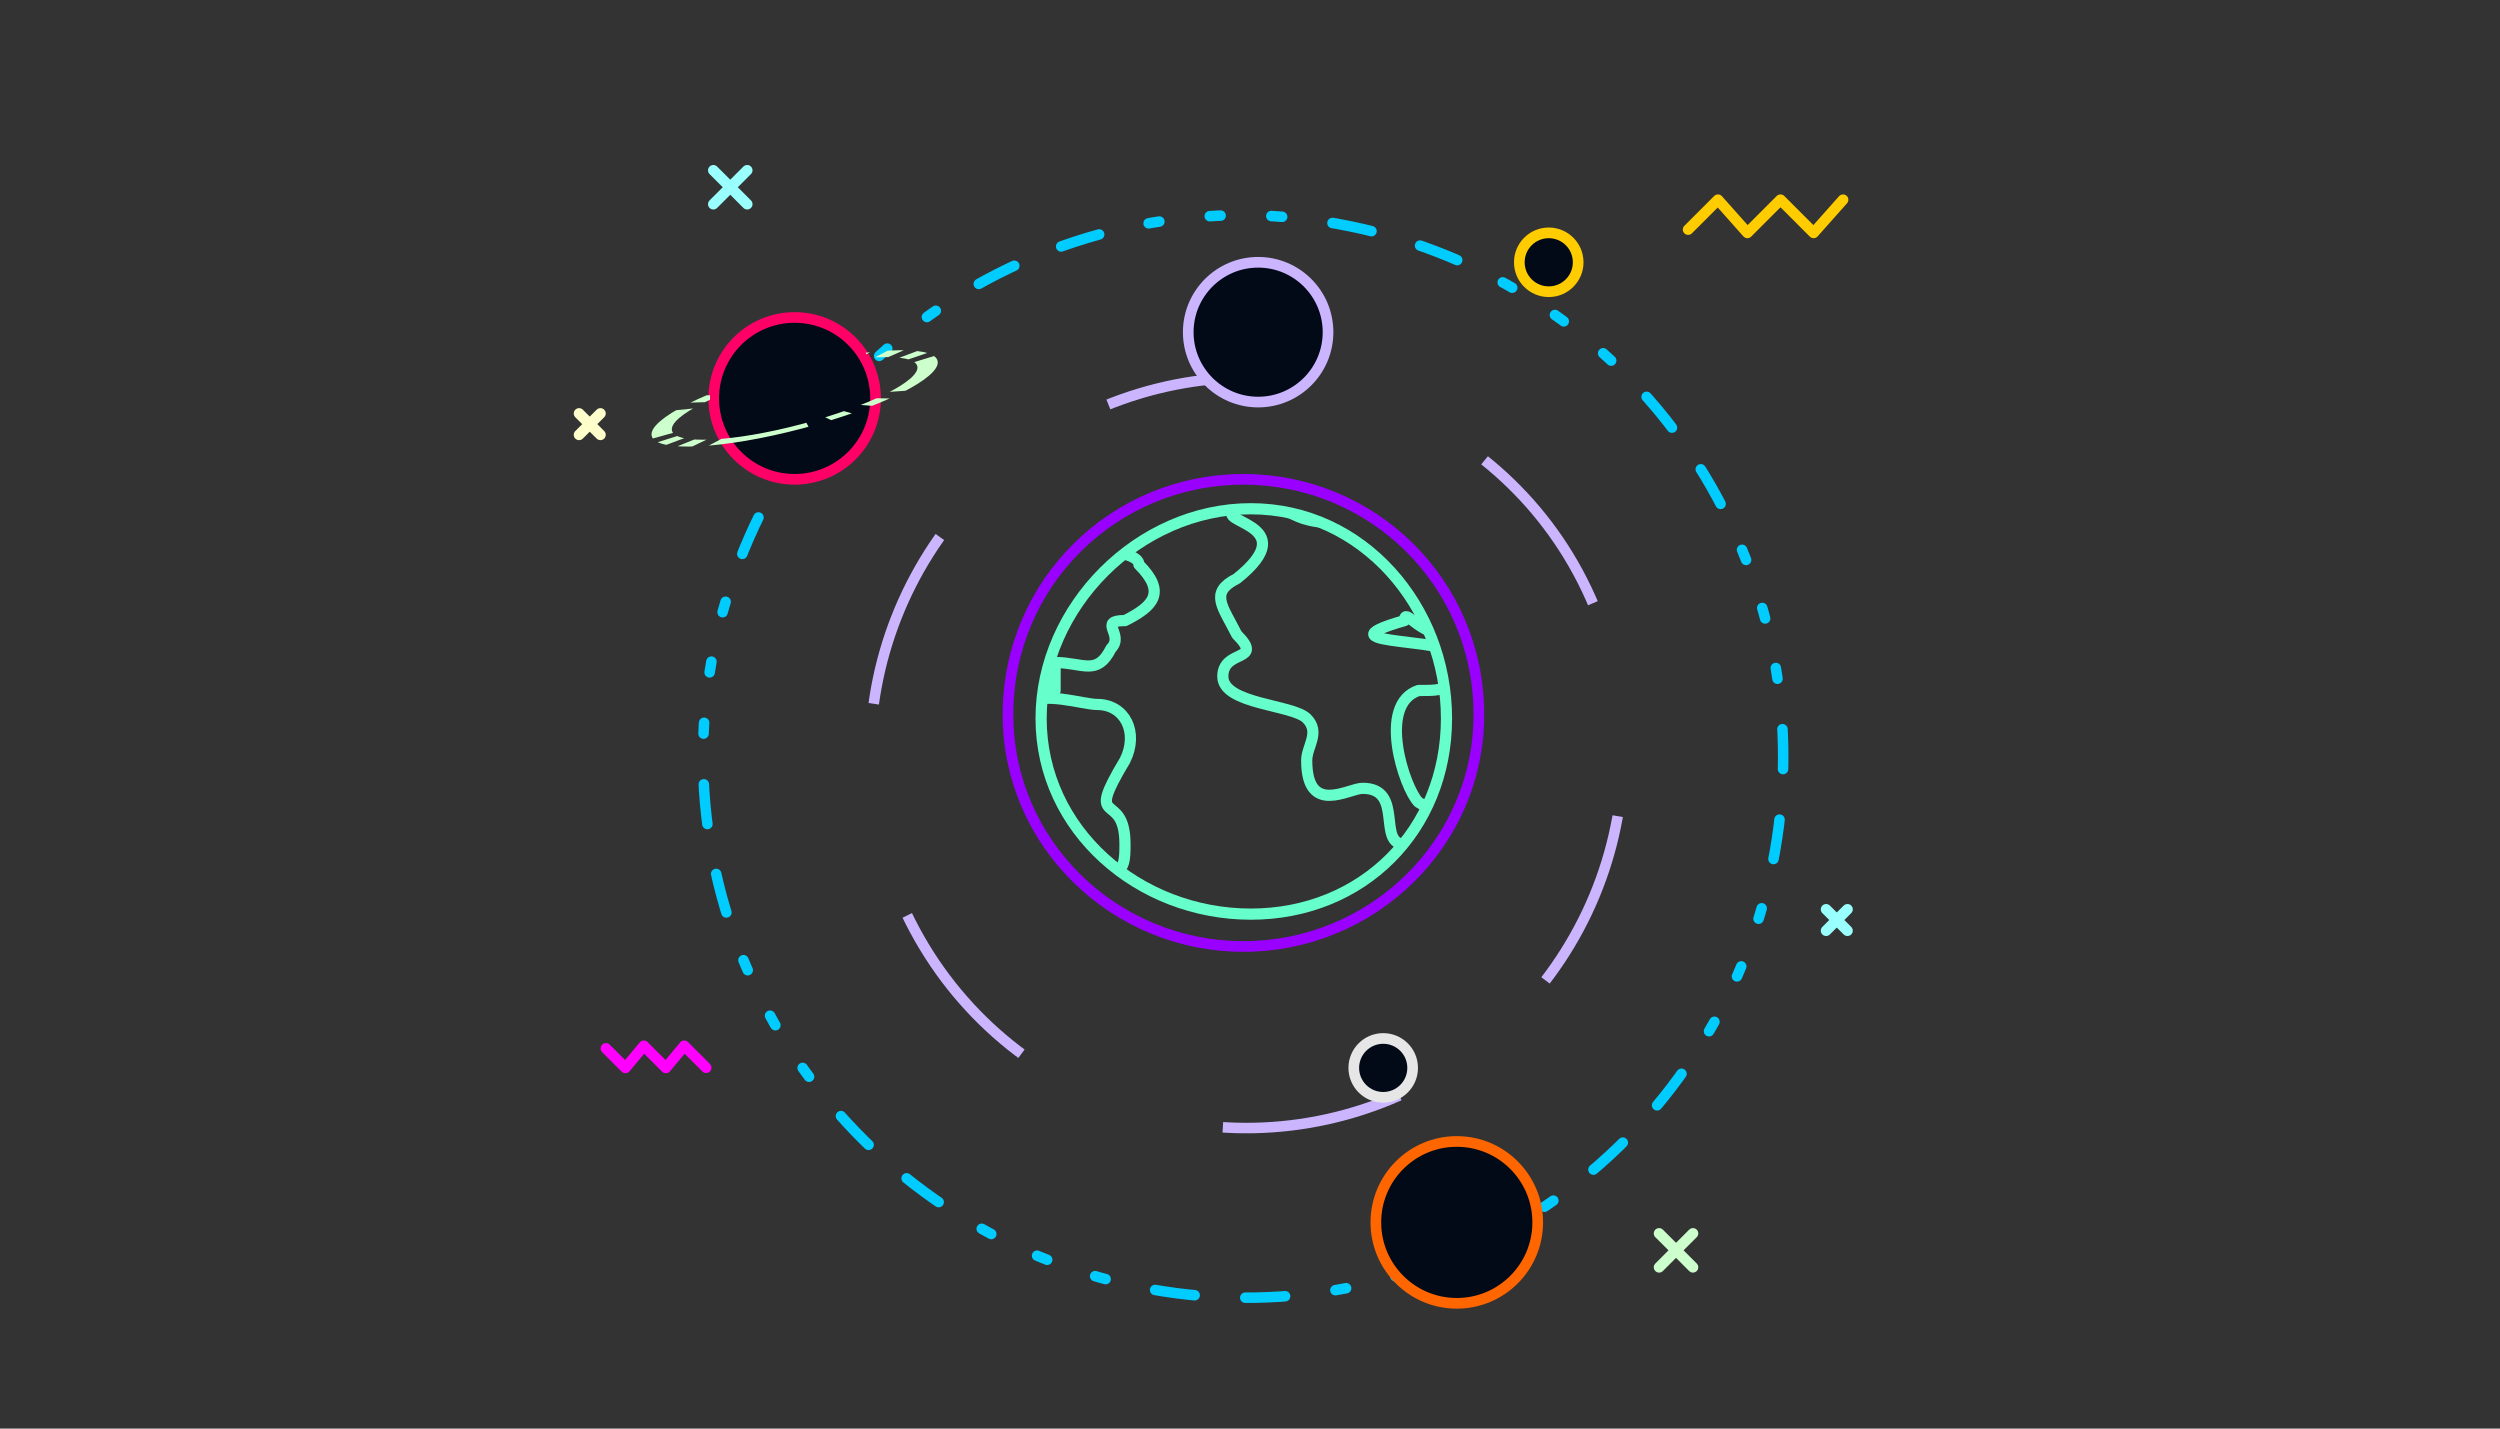 <svg id="eL4hDz8x6Bo1" xmlns="http://www.w3.org/2000/svg" xmlns:xlink="http://www.w3.org/1999/xlink" viewBox="0 0 700 400" shape-rendering="geometricPrecision" text-rendering="geometricPrecision" width="700" height="400"><rect x="0" y="0" width="700" height="400" fill="#333333" stroke="none"/><style><![CDATA[#eL4hDz8x6Bo8_tr {animation: eL4hDz8x6Bo8_tr__tr 10000ms linear infinite alternate-reverse forwards}@keyframes eL4hDz8x6Bo8_tr__tr { 0% {transform: translate(18.2px,16.06px) rotate(0deg);animation-timing-function: cubic-bezier(1,0,0,1)} 100% {transform: translate(18.2px,16.06px) rotate(360deg)}} #eL4hDz8x6Bo8 {animation: eL4hDz8x6Bo8_s_da 10000ms linear infinite alternate-reverse forwards}@keyframes eL4hDz8x6Bo8_s_da { 0% {stroke-dasharray: 1;animation-timing-function: cubic-bezier(0.95,0.05,0.795,0.035)} 100% {stroke-dasharray: 80.32}} #eL4hDz8x6Bo9_tr {animation: eL4hDz8x6Bo9_tr__tr 10000ms linear infinite alternate-reverse forwards}@keyframes eL4hDz8x6Bo9_tr__tr { 0% {transform: translate(18.2px,16.065px) rotate(0deg);animation-timing-function: cubic-bezier(0.42,0,0.58,1)} 100% {transform: translate(18.2px,16.065px) rotate(90deg)}} #eL4hDz8x6Bo10 {animation: eL4hDz8x6Bo10_s_da 10000ms linear infinite alternate-reverse forwards}@keyframes eL4hDz8x6Bo10_s_da { 0% {stroke-dasharray: 1.43, 1.43, 0.29, 0.86, 0.29, 1.43;animation-timing-function: cubic-bezier(0.42,0,0.58,1)} 100% {stroke-dasharray: 5, 6, 5, 6}} #eL4hDz8x6Bo13_tr {animation: eL4hDz8x6Bo13_tr__tr 10000ms linear infinite alternate-reverse forwards}@keyframes eL4hDz8x6Bo13_tr__tr { 0% {transform: translate(18.205px,16.065px) rotate(0deg);animation-timing-function: cubic-bezier(0.42,0,0.58,1)} 100% {transform: translate(18.205px,16.065px) rotate(180deg)}} #eL4hDz8x6Bo14 {animation: eL4hDz8x6Bo14_s_da 10000ms linear infinite alternate-reverse forwards}@keyframes eL4hDz8x6Bo14_s_da { 0% {stroke-dasharray: 2, 5, 2, 5;animation-timing-function: cubic-bezier(0.42,0,0.58,1)} 100% {stroke-dasharray: 0.29, 1.43, 0.29, 1.43, 0.29, 1.43, 1.14, 1.43, 1.14, 1.43}} #eL4hDz8x6Bo17_tr {animation: eL4hDz8x6Bo17_tr__tr 10000ms linear infinite alternate-reverse forwards}@keyframes eL4hDz8x6Bo17_tr__tr { 0% {transform: translate(30.373px,24.69px) rotate(0deg);animation-timing-function: cubic-bezier(0.42,0,0.58,1)} 100% {transform: translate(30.373px,24.69px) rotate(-180deg)}} #eL4hDz8x6Bo22 {animation: eL4hDz8x6Bo22_s_do 10000ms linear infinite alternate-reverse forwards}@keyframes eL4hDz8x6Bo22_s_do { 0% {stroke-dashoffset: 20.15;animation-timing-function: cubic-bezier(0.42,0,0.58,1)} 100% {stroke-dashoffset: 0}} #eL4hDz8x6Bo25_ts {animation: eL4hDz8x6Bo25_ts__ts 10000ms linear infinite alternate-reverse forwards}@keyframes eL4hDz8x6Bo25_ts__ts { 0% {transform: translate(4.25px,1.76px) scale(1,1)} 2% {transform: translate(4.25px,1.76px) scale(1,1)} 4% {transform: translate(4.25px,1.76px) scale(0,0)} 7.5% {transform: translate(4.25px,1.76px) scale(1,1)} 13% {transform: translate(4.25px,1.76px) scale(0,0)} 15% {transform: translate(4.25px,1.76px) scale(1,1)} 22% {transform: translate(4.25px,1.76px) scale(1,1)} 23% {transform: translate(4.25px,1.76px) scale(0,0)} 25% {transform: translate(4.25px,1.76px) scale(1,1)} 26% {transform: translate(4.25px,1.76px) scale(0,0)} 38% {transform: translate(4.25px,1.76px) scale(0,0)} 40% {transform: translate(4.25px,1.76px) scale(1,1)} 48% {transform: translate(4.25px,1.76px) scale(0,0)} 50% {transform: translate(4.25px,1.76px) scale(1,1)} 59% {transform: translate(4.25px,1.76px) scale(1,1)} 60% {transform: translate(4.25px,1.76px) scale(0,0)} 75% {transform: translate(4.25px,1.76px) scale(1,1)} 76% {transform: translate(4.25px,1.76px) scale(0,0)} 85% {transform: translate(4.25px,1.76px) scale(0,0)} 87% {transform: translate(4.25px,1.76px) scale(1,1)} 100% {transform: translate(4.25px,1.76px) scale(1,1)}} #eL4hDz8x6Bo28_ts {animation: eL4hDz8x6Bo28_ts__ts 10000ms linear infinite alternate-reverse forwards}@keyframes eL4hDz8x6Bo28_ts__ts { 0% {transform: translate(0.43px,8.2px) scale(0,0)} 4% {transform: translate(0.43px,8.2px) scale(0,0)} 5% {transform: translate(0.43px,8.2px) scale(1,1)} 10% {transform: translate(0.43px,8.2px) scale(0,0)} 13% {transform: translate(0.43px,8.2px) scale(1,1)} 25% {transform: translate(0.43px,8.2px) scale(1,1)} 26% {transform: translate(0.43px,8.2px) scale(0,0)} 38% {transform: translate(0.43px,8.2px) scale(1,1)} 39% {transform: translate(0.43px,8.2px) scale(0,0)} 53% {transform: translate(0.43px,8.2px) scale(1,1)} 54% {transform: translate(0.43px,8.2px) scale(0,0)} 71% {transform: translate(0.43px,8.2px) scale(1,1)} 72% {transform: translate(0.43px,8.2px) scale(0,0)} 81% {transform: translate(0.43px,8.2px) scale(0,0)} 83% {transform: translate(0.43px,8.2px) scale(1,1)} 92% {transform: translate(0.43px,8.2px) scale(0,0)} 94% {transform: translate(0.43px,8.2px) scale(1,1)} 100% {transform: translate(0.43px,8.2px) scale(1,1)}} #eL4hDz8x6Bo31_ts {animation: eL4hDz8x6Bo31_ts__ts 10000ms linear infinite alternate-reverse forwards}@keyframes eL4hDz8x6Bo31_ts__ts { 0% {transform: translate(34.33px,21.68px) scale(1,1)} 5% {transform: translate(34.33px,21.68px) scale(1,1)} 10% {transform: translate(34.33px,21.68px) scale(0,0)} 20% {transform: translate(34.33px,21.68px) scale(0,0)} 22% {transform: translate(34.33px,21.68px) scale(1,1)} 30% {transform: translate(34.33px,21.68px) scale(1,1)} 31% {transform: translate(34.33px,21.68px) scale(0,0)} 33% {transform: translate(34.33px,21.68px) scale(1,1)} 34% {transform: translate(34.33px,21.68px) scale(0,0)} 52% {transform: translate(34.33px,21.68px) scale(0,0)} 54% {transform: translate(34.33px,21.68px) scale(1,1)} 62% {transform: translate(34.33px,21.68px) scale(0,0)} 64% {transform: translate(34.33px,21.68px) scale(1,1)} 72% {transform: translate(34.33px,21.68px) scale(1,1)} 73% {transform: translate(34.33px,21.68px) scale(0,0)} 75% {transform: translate(34.33px,21.68px) scale(1,1)} 76% {transform: translate(34.33px,21.68px) scale(0,0)} 94% {transform: translate(34.33px,21.68px) scale(0,0)} 96% {transform: translate(34.33px,21.68px) scale(1,1)} 100% {transform: translate(34.33px,21.68px) scale(1,1)}} #eL4hDz8x6Bo34 {animation: eL4hDz8x6Bo34_s_do 10000ms linear infinite alternate-reverse forwards}@keyframes eL4hDz8x6Bo34_s_do { 0% {stroke-dashoffset: 0} 35% {stroke-dashoffset: 0} 45% {stroke-dashoffset: 24.4} 80% {stroke-dashoffset: 24.4} 90% {stroke-dashoffset: 0} 100% {stroke-dashoffset: 0}} #eL4hDz8x6Bo35 {animation: eL4hDz8x6Bo35_s_do 10000ms linear infinite alternate-reverse forwards}@keyframes eL4hDz8x6Bo35_s_do { 0% {stroke-dashoffset: 0} 10% {stroke-dashoffset: 0} 20% {stroke-dashoffset: 7.9} 50% {stroke-dashoffset: 7.9} 60% {stroke-dashoffset: 0} 70% {stroke-dashoffset: 7.9} 100% {stroke-dashoffset: 7.9}} #eL4hDz8x6Bo36_ts {animation: eL4hDz8x6Bo36_ts__ts 10000ms linear infinite alternate-reverse forwards}@keyframes eL4hDz8x6Bo36_ts__ts { 0% {transform: translate(29.96px,30.66px) scale(0,0)} 6% {transform: translate(29.96px,30.66px) scale(0,0)} 7% {transform: translate(29.96px,30.66px) scale(1,1)} 14% {transform: translate(29.96px,30.66px) scale(0,0)} 17% {transform: translate(29.96px,30.66px) scale(1,1)} 22% {transform: translate(29.96px,30.66px) scale(1,1)} 23% {transform: translate(29.96px,30.66px) scale(0,0)} 29% {transform: translate(29.96px,30.66px) scale(1,1)} 30% {transform: translate(29.96px,30.66px) scale(0,0)} 41% {transform: translate(29.96px,30.66px) scale(1,1)} 42% {transform: translate(29.96px,30.66px) scale(0,0)} 50% {transform: translate(29.96px,30.66px) scale(1,1)} 51% {transform: translate(29.96px,30.66px) scale(0,0)} 67% {transform: translate(29.96px,30.66px) scale(0,0)} 69% {transform: translate(29.96px,30.66px) scale(1,1)} 78% {transform: translate(29.96px,30.66px) scale(0,0)} 80% {transform: translate(29.96px,30.66px) scale(1,1)} 100% {transform: translate(29.96px,30.66px) scale(1,1)}} #eL4hDz8x6Bo44_to {animation: eL4hDz8x6Bo44_to__to 10000ms linear infinite alternate-reverse forwards}@keyframes eL4hDz8x6Bo44_to__to { 0% {transform: translate(3.629px,1.323px);animation-timing-function: cubic-bezier(0.42,0,0.58,1)} 100% {transform: translate(-0.86px,1.322px)}}]]></style><g clip-rule="evenodd" id="eL4hDz8x6Bo3" transform="matrix(10.3,0,0,10.3,160.7,34.3)">
        <g display="none" clip-rule="evenodd" id="eL4hDz8x6Bo4">
            <path clip-rule="evenodd" stroke-width="0.29" stroke-miterlimit="2.613" id="eL4hDz8x6Bo5" fill="none" fill-rule="evenodd" stroke="rgb(102, 255, 204)" stroke-linecap="round" stroke-linejoin="round" d="M 22.5 19.2 C 21.6 18.9 22.6 17.8 21.4 17.7 C 20.9 17.6 20 18.2 20 16.9 C 20 16.6 20.1 16 19.9 15.8 C 19.4 15.2 17.6 15.4 17.7 14.5 C 17.7 13.8 18.6 14.1 18 13.3 C 17.6 12.8 17.1 12.4 17.9 11.9 C 18.2 11.7 18.9 11.2 18.6 10.8"/>
            <path clip-rule="evenodd" stroke-width="0.29" stroke-miterlimit="2.613" id="eL4hDz8x6Bo6" fill="none" fill-rule="evenodd" stroke="rgb(102, 255, 204)" stroke-linecap="round" stroke-linejoin="round" d="M 14.6 20 C 14.5 19.5 15 19.7 15 19 C 15.1 17.6 13.9 18.6 15 16.8 C 15.4 16.1 15 15.2 14.2 15.3 C 13 15.4 13.6 16 12.9 16 M 13.3 14.2 C 13.8 14.1 14.2 14.7 14.7 14 C 15.1 13.5 14.4 13.2 15 13 C 15.6 12.8 16.1 12.3 15.5 11.5"/>
        </g>
        <path display="none" clip-rule="evenodd" stroke-width="0.29" stroke-miterlimit="2.613" id="eL4hDz8x6Bo7" fill="none" fill-rule="evenodd" stroke="rgb(102, 255, 204)" stroke-linecap="round" stroke-linejoin="round" d="M 18.2 10.7 C 21.1 10.7 23.6 13.1 23.6 16.1 C 23.6 19 21.1 21.4 18.2 21.4 C 15.3 21.4 12.9 19 12.9 16.1 C 12.9 13.1 15.3 10.7 18.2 10.7 Z"/>
        <g id="eL4hDz8x6Bo8_tr" transform="translate(18.2,16.1) rotate(360)">
            <path clip-rule="evenodd" stroke-width="0.29" stroke-miterlimit="2.613" id="eL4hDz8x6Bo8" fill="none" fill-rule="evenodd" stroke="rgb(153, 0, 255)" stroke-dasharray="80.3" stroke-dashoffset="40.2" transform="translate(-18.2,-16.1)" d="M 18.2 9.7 C 21.7 9.7 24.6 12.5 24.6 16.1 C 24.6 19.6 21.7 22.4 18.2 22.4 C 14.7 22.4 11.8 19.6 11.8 16.1 C 11.8 12.5 14.7 9.7 18.2 9.7 Z"/>
        </g>
        <g id="eL4hDz8x6Bo9_tr" transform="translate(18.2,16.1) rotate(90)">
            <g id="eL4hDz8x6Bo9" transform="translate(-18.2,-16.1)">
                <path clip-rule="evenodd" stroke-width="0.29" stroke-miterlimit="2.613" id="eL4hDz8x6Bo10" fill="none" fill-rule="evenodd" stroke="rgb(203, 181, 255)" stroke-dasharray="5 6 5 6" transform="matrix(0.4,0.9,-0.9,0.4,26.4,-6.8)" d="M 18.2 5.7 C 23.9 5.7 28.6 10.3 28.6 16.1 C 28.6 21.8 23.9 26.4 18.2 26.4 C 12.5 26.4 7.8 21.8 7.8 16.1 C 7.8 10.3 12.5 5.7 18.2 5.7 Z"/>
                <circle clip-rule="evenodd" stroke-width="0.29" stroke-miterlimit="2.613" id="eL4hDz8x6Bo11" fill="rgb(2, 9, 23)" fill-rule="evenodd" stroke="rgb(203, 181, 255)" transform="matrix(1,0,0,1,7.8,15.7)" r="1.9"/>
                <circle clip-rule="evenodd" stroke-width="0.29" stroke-miterlimit="2.613" id="eL4hDz8x6Bo12" fill="rgb(2, 9, 23)" fill-rule="evenodd" stroke="rgb(230, 230, 230)" transform="matrix(1,0,0,1,27.8,12.3)" r="0.8"/>
            </g>
        </g>
        <g id="eL4hDz8x6Bo13_tr" transform="translate(18.2,16.1) rotate(180)">
            <g id="eL4hDz8x6Bo13" transform="translate(-18.2,-16.1)">
                <path clip-rule="evenodd" stroke-width="0.29" stroke-miterlimit="2.613" id="eL4hDz8x6Bo14" fill="none" fill-rule="evenodd" stroke="rgb(0, 204, 255)" stroke-linecap="round" stroke-linejoin="round" stroke-dasharray="0.3 1.4 0.3 1.4 0.3 1.4 1.1 1.4 1.1 1.4" transform="matrix(0.9,-0.4,0.4,0.9,-4.6,7.8)" d="M 18.2 1.1 C 26.4 1.1 33.1 7.8 33.1 16.1 C 33.1 24.3 26.4 31 18.2 31 C 10 31 3.3 24.3 3.3 16.1 C 3.3 7.8 10 1.1 18.2 1.1 Z"/>
                <circle clip-rule="evenodd" stroke-width="0.29" stroke-miterlimit="2.613" id="eL4hDz8x6Bo15" fill="rgb(2, 9, 23)" fill-rule="evenodd" stroke="rgb(255, 102, 0)" transform="matrix(1,0,0,1,12.4,2.3)" r="2.2"/>
                <circle clip-rule="evenodd" stroke-width="0.29" stroke-miterlimit="2.613" id="eL4hDz8x6Bo16" fill="rgb(2, 9, 23)" fill-rule="evenodd" stroke="rgb(255, 204, 0)" transform="matrix(1,0,0,1,9.9,28.4)" r="0.8"/>
                <g id="eL4hDz8x6Bo17_tr" transform="translate(30.4,24.7) rotate(-180)">
                    <g id="eL4hDz8x6Bo17" transform="translate(-30.4,-24.7)">
                        <circle clip-rule="evenodd" stroke-width="0.29" stroke-miterlimit="2.613" id="eL4hDz8x6Bo18" fill="rgb(2, 9, 23)" fill-rule="evenodd" stroke="rgb(255, 0, 102)" transform="matrix(1,0,0,1,30.4,24.7)" r="2.2"/>
                        <g clip-path="url(#eL4hDz8x6Bo23)" clip-rule="evenodd" id="eL4hDz8x6Bo19">
                            <g id="eL4hDz8x6Bo20">
                                <g clip-rule="evenodd" id="eL4hDz8x6Bo21">
                                    <circle clip-rule="evenodd" stroke-width="0.29" stroke-miterlimit="2.613" id="eL4hDz8x6Bo22" fill="none" fill-rule="evenodd" stroke="rgb(204, 255, 204)" stroke-dasharray="1.4 0.3 0.3 0.3 0.3 0.3" transform="matrix(1.9,-0.5,0.1,0.4,30.4,24.7)" r="1.9"/>
                                </g>
                            </g>
                            <clipPath id="eL4hDz8x6Bo23">
                                <path clip-rule="evenodd" stroke-width="1" id="eL4hDz8x6Bo24" fill="rgb(0, 0, 0)" fill-rule="evenodd" stroke="none" d="M 28.1 24.2 C 26.9 24.7 26.2 25.3 26.3 25.8 C 26.4 26.4 28.4 26.5 30.7 25.9 C 33 25.3 34.6 24.3 34.5 23.6 C 34.4 23.1 33.4 23 32.1 23.1 C 32.3 23.4 32.5 23.7 32.6 24.1 L 28.1 25.3 C 28.1 25.1 28.1 24.9 28.1 24.7 C 28.1 24.5 28.1 24.4 28.1 24.2 Z"/>
                            </clipPath>
                        </g>
                    </g>
                </g>
            </g>
        </g>
        <g id="eL4hDz8x6Bo25_ts" transform="translate(4.3,1.8) scale(1,1)">
            <g id="eL4hDz8x6Bo25" transform="translate(-4.3,-1.8)">
                <line id="eL4hDz8x6Bo26" x1="4.71" y1="1.3" x2="3.79" y2="2.22" clip-rule="evenodd" fill="none" fill-rule="evenodd" stroke="rgb(153,255,255)" stroke-width="0.29" stroke-linecap="round" stroke-linejoin="round" stroke-miterlimit="2.613"/>
                <line id="eL4hDz8x6Bo27" x1="3.79" y1="1.3" x2="4.71" y2="2.22" clip-rule="evenodd" fill="none" fill-rule="evenodd" stroke="rgb(153,255,255)" stroke-width="0.29" stroke-linecap="round" stroke-linejoin="round" stroke-miterlimit="2.613"/>
            </g>
        </g>
        <g id="eL4hDz8x6Bo28_ts" transform="translate(0.4,8.2) scale(1,1)">
            <g id="eL4hDz8x6Bo28" transform="translate(-0.4,-8.2)">
                <line id="eL4hDz8x6Bo29" x1="0.72" y1="7.91" x2="0.14" y2="8.49" clip-rule="evenodd" fill="none" fill-rule="evenodd" stroke="rgb(255,255,204)" stroke-width="0.29" stroke-linecap="round" stroke-linejoin="round" stroke-miterlimit="2.613"/>
                <line id="eL4hDz8x6Bo30" x1="0.14" y1="7.91" x2="0.72" y2="8.49" clip-rule="evenodd" fill="none" fill-rule="evenodd" stroke="rgb(255,255,204)" stroke-width="0.29" stroke-linecap="round" stroke-linejoin="round" stroke-miterlimit="2.613"/>
            </g>
        </g>
        <g id="eL4hDz8x6Bo31_ts" transform="translate(34.3,21.7) scale(1,1)">
            <g id="eL4hDz8x6Bo31" transform="translate(-34.3,-21.7)">
                <line id="eL4hDz8x6Bo32" x1="34.62" y1="21.39" x2="34.04" y2="21.97" clip-rule="evenodd" fill="none" fill-rule="evenodd" stroke="rgb(153,255,255)" stroke-width="0.29" stroke-linecap="round" stroke-linejoin="round" stroke-miterlimit="2.613"/>
                <line id="eL4hDz8x6Bo33" x1="34.04" y1="21.39" x2="34.62" y2="21.97" clip-rule="evenodd" fill="none" fill-rule="evenodd" stroke="rgb(153,255,255)" stroke-width="0.29" stroke-linecap="round" stroke-linejoin="round" stroke-miterlimit="2.613"/>
            </g>
        </g>
        <polyline clip-rule="evenodd" stroke-width="0.29" stroke-miterlimit="2.613" id="eL4hDz8x6Bo34" fill="none" fill-rule="evenodd" stroke="rgb(255, 204, 0)" stroke-linecap="round" stroke-linejoin="round" stroke-dasharray="6.1" points="34.5,2.1 33.7,3 32.8,2.1 31.9,3 31.1,2.1 30.2,3"/>
        <polyline clip-rule="evenodd" stroke-width="0.29" stroke-miterlimit="2.613" id="eL4hDz8x6Bo35" fill="none" fill-rule="evenodd" stroke="rgb(255, 0, 255)" stroke-linecap="round" stroke-linejoin="round" stroke-dasharray="4" stroke-dashoffset="7.9" points="0.8,25.1 1.4,25.7 1.9,25.1 2.5,25.7 3,25.1 3.6,25.7"/>
        <g id="eL4hDz8x6Bo36_ts" transform="translate(30,30.7) scale(1,1)">
            <g id="eL4hDz8x6Bo36" transform="translate(-30,-30.7)">
                <line id="eL4hDz8x6Bo37" x1="30.42" y1="30.2" x2="29.5" y2="31.12" clip-rule="evenodd" fill="none" fill-rule="evenodd" stroke="rgb(204,255,204)" stroke-width="0.29" stroke-linecap="round" stroke-linejoin="round" stroke-miterlimit="2.613"/>
                <line id="eL4hDz8x6Bo38" x1="29.5" y1="30.2" x2="30.42" y2="31.12" clip-rule="evenodd" fill="none" fill-rule="evenodd" stroke="rgb(204,255,204)" stroke-width="0.29" stroke-linecap="round" stroke-linejoin="round" stroke-miterlimit="2.613"/>
            </g>
        </g>
        <path clip-rule="evenodd" stroke-width="1" id="eL4hDz8x6Bo39" fill="none" fill-rule="evenodd" stroke="none" d="M 28.1 24.2 C 26.9 24.7 26.2 25.3 26.3 25.8 C 26.4 26.4 28.4 26.5 30.7 25.9 C 33 25.3 34.6 24.3 34.5 23.6 C 34.4 23.1 33.4 23 32.1 23.1 C 32.3 23.4 32.5 23.7 32.6 24.1 L 28.1 25.3 C 28.1 25.1 28.1 24.9 28.1 24.7 C 28.1 24.5 28.1 24.4 28.1 24.2 Z"/>
        <g clip-rule="evenodd" id="eL4hDz8x6Bo40" transform="matrix(3.8,0,0,3.8,12.7,10.5)">
            <g clip-path="url(#eL4hDz8x6Bo51)" clip-rule="evenodd" id="eL4hDz8x6Bo41">
                <g id="eL4hDz8x6Bo42">
                    <g clip-rule="evenodd" id="eL4hDz8x6Bo43">
                        <g id="eL4hDz8x6Bo44_to" transform="translate(-0.9,1.3)">
                            <g clip-rule="evenodd" id="eL4hDz8x6Bo44" transform="translate(-3.6,-1.3)">
                                <path clip-rule="evenodd" stroke-width="0.08" stroke-miterlimit="2.613" id="eL4hDz8x6Bo45" fill="none" fill-rule="evenodd" stroke="rgb(102, 255, 204)" stroke-linecap="round" stroke-linejoin="round" d="M 2.6 2.4 C 2.7 2.5 2.9 2.2 2.7 2.1 C 2.6 2 2.4 1.4 2.8 1.3 C 2.9 1.3 3 1.3 3 1.1 C 3.1 0.9 1.9 1 2.6 0.8 C 2.6 0.7 2.7 0.9 2.9 0.9 C 3.3 0.9 3.6 0.2 2.9 0.3 C 2.4 0.3 2.6 0 2.1 0.1 C 1.8 0.1 1.8 -0.1 1.4 0 C 1.2 0.1 1.9 0.1 1.4 0.5 C 1.2 0.6 1.3 0.7 1.4 0.9 C 1.6 1.1 1.3 1 1.3 1.2 C 1.3 1.4 1.8 1.4 1.9 1.5 C 2 1.6 1.9 1.7 1.9 1.8 C 1.9 2.2 2.2 2 2.3 2 C 2.6 2 2.4 2.4 2.6 2.4 Z"/>
                                <path clip-rule="evenodd" stroke-width="0.08" stroke-miterlimit="2.613" id="eL4hDz8x6Bo46" fill="none" fill-rule="evenodd" stroke="rgb(102, 255, 204)" stroke-linecap="round" stroke-linejoin="round" d="M 0.8 0.4 C 0.7 0.2 -0.7 0.3 -0.5 0.6 C -0.4 0.7 -0.1 0.6 -0.3 0.9 C -0.3 1 0 1.3 0.1 1.3 C 0.1 1.3 0.1 1.1 0.1 1.1 C 0.3 1.1 0.4 1.2 0.5 1 C 0.6 0.9 0.5 0.8 0.6 0.8 C 0.8 0.7 0.9 0.6 0.8 0.4 Z"/>
                                <path clip-rule="evenodd" stroke-width="0.08" stroke-miterlimit="2.613" id="eL4hDz8x6Bo47" fill="none" fill-rule="evenodd" stroke="rgb(102, 255, 204)" stroke-linecap="round" stroke-linejoin="round" d="M 0.5 2.6 C 0.3 2.8 0.2 2.1 0 2.1 C -0.2 2.1 -0.1 1.8 -0.1 1.6 C 0 1.5 -0.2 1.5 -0.1 1.4 C 0 1.3 0.3 1.4 0.4 1.4 C 0.6 1.4 0.7 1.6 0.6 1.8 C 0.3 2.3 0.6 2 0.6 2.4 C 0.6 2.5 0.6 2.6 0.5 2.6 Z"/>
                                <path clip-rule="evenodd" stroke-width="0.08" stroke-miterlimit="2.613" id="eL4hDz8x6Bo48" fill="none" fill-rule="evenodd" stroke="rgb(102, 255, 204)" stroke-linecap="round" stroke-linejoin="round" d="M 7.1 2.4 C 7.2 2.5 7.4 2.2 7.2 2.1 C 7.1 2 6.9 1.4 7.2 1.3 C 7.4 1.3 7.4 1.3 7.5 1.1 C 7.6 0.9 6.4 1 7.1 0.8 C 7.1 0.7 7.2 0.9 7.4 0.9 C 7.7 0.9 8.1 0.2 7.4 0.3 C 6.9 0.3 7.1 0 6.6 0.1 C 6.2 0.1 6.3 -0.1 5.9 0 C 5.7 0.1 6.4 0.1 5.9 0.5 C 5.7 0.6 5.8 0.7 5.9 0.9 C 6.1 1.1 5.8 1 5.8 1.2 C 5.8 1.4 6.3 1.4 6.4 1.5 C 6.5 1.6 6.4 1.7 6.4 1.8 C 6.4 2.2 6.7 2 6.8 2 C 7.1 2 6.9 2.4 7.1 2.4 Z"/>
                                <path clip-rule="evenodd" stroke-width="0.08" stroke-miterlimit="2.613" id="eL4hDz8x6Bo49" fill="none" fill-rule="evenodd" stroke="rgb(102, 255, 204)" stroke-linecap="round" stroke-linejoin="round" d="M 5.2 0.4 C 5.2 0.2 3.8 0.3 4 0.6 C 4.1 0.7 4.4 0.6 4.2 0.9 C 4.2 1 4.5 1.3 4.6 1.3 C 4.6 1.3 4.6 1.1 4.6 1.1 C 4.8 1.1 4.9 1.2 5 1 C 5.1 0.9 4.9 0.8 5.1 0.8 C 5.3 0.7 5.4 0.6 5.2 0.4 Z"/>
                                <path clip-rule="evenodd" stroke-width="0.08" stroke-miterlimit="2.613" id="eL4hDz8x6Bo50" fill="none" fill-rule="evenodd" stroke="rgb(102, 255, 204)" stroke-linecap="round" stroke-linejoin="round" d="M 5 2.6 C 4.7 2.8 4.7 2.1 4.5 2.1 C 4.3 2.1 4.4 1.8 4.4 1.6 C 4.5 1.5 4.3 1.5 4.4 1.4 C 4.5 1.3 4.8 1.4 4.9 1.4 C 5.1 1.4 5.2 1.6 5.1 1.8 C 4.8 2.3 5.1 2 5.1 2.4 C 5.1 2.5 5.1 2.6 5 2.6 Z"/>
                            </g>
                        </g>
                    </g>
                </g>
                <clipPath id="eL4hDz8x6Bo51">
                    <path clip-rule="evenodd" stroke-width="1" id="eL4hDz8x6Bo52" fill="rgb(0, 0, 0)" fill-rule="evenodd" stroke="none" d="M 1.5 0 C 2.3 0 2.9 0.7 2.9 1.5 C 2.9 2.3 2.3 2.9 1.5 2.9 C 0.7 2.9 0 2.3 0 1.5 C 0 0.7 0.7 0 1.5 0 Z"/>
                </clipPath>
            </g>
            <path clip-rule="evenodd" stroke-width="0.08" stroke-miterlimit="2.613" id="eL4hDz8x6Bo53" fill="none" fill-rule="evenodd" stroke="rgb(102, 255, 204)" stroke-linecap="round" stroke-linejoin="round" d="M 1.5 0 C 2.3 0 2.9 0.7 2.9 1.5 C 2.9 2.3 2.3 2.9 1.5 2.9 C 0.7 2.9 0 2.3 0 1.5 C 0 0.7 0.7 0 1.5 0 Z"/>
        </g>
    </g>
</svg>